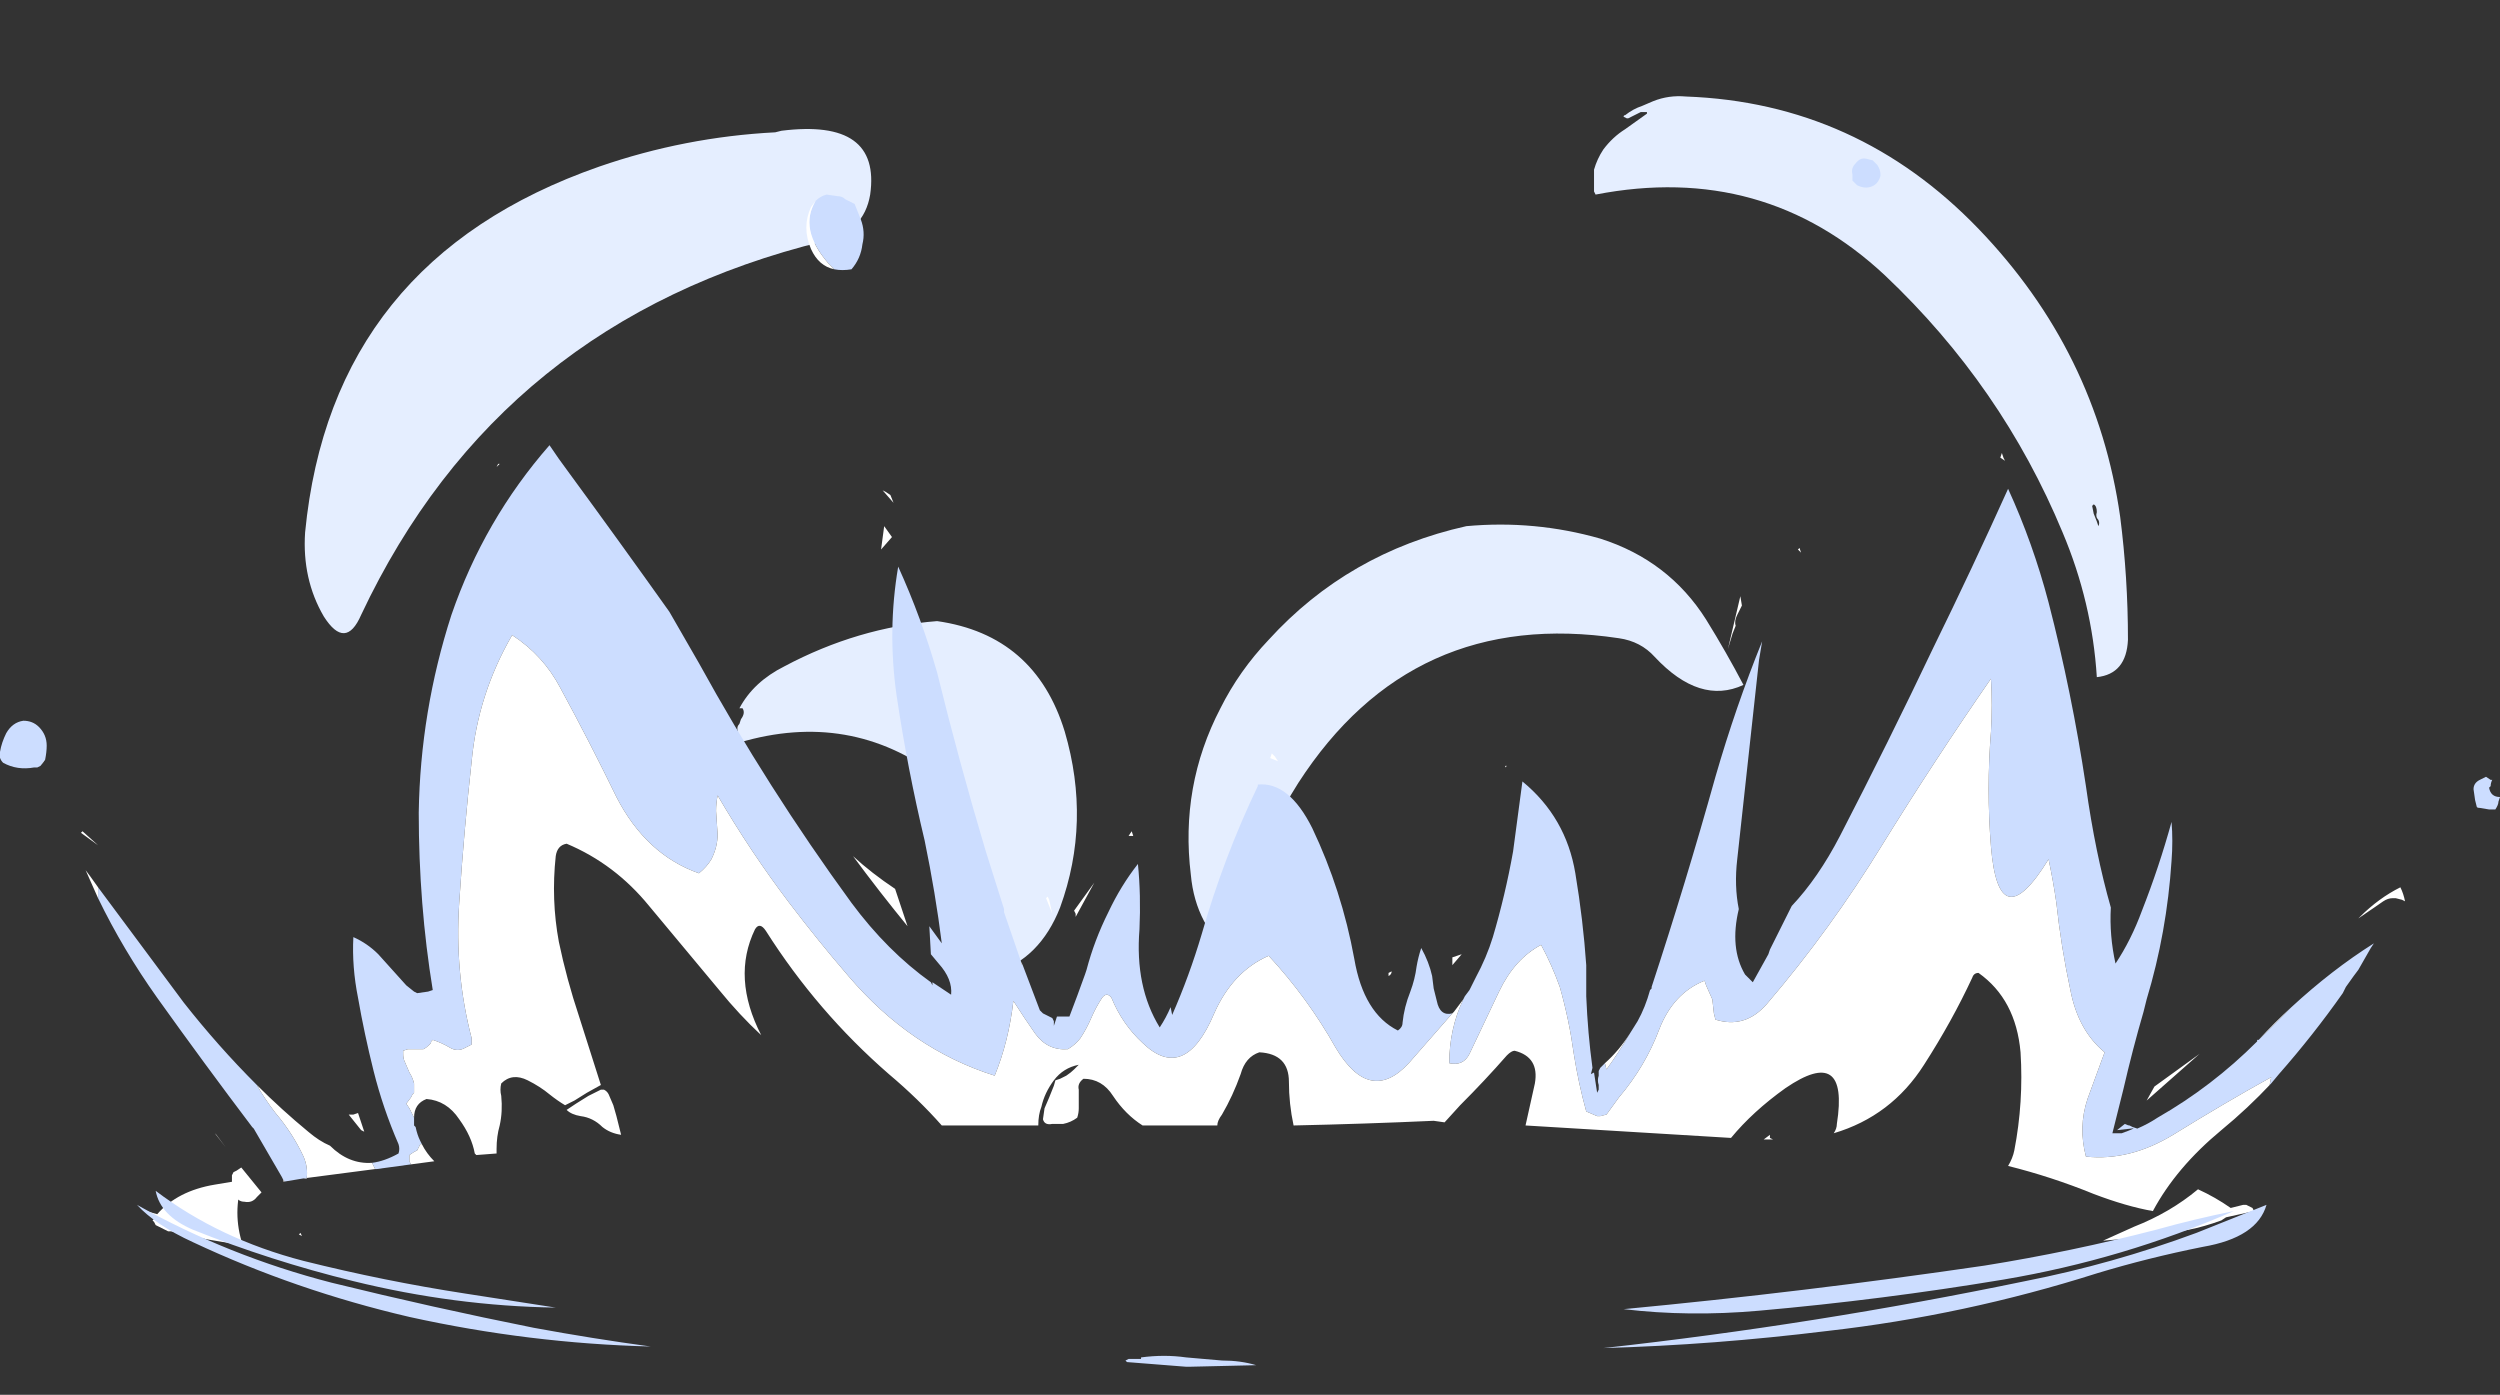 <?xml version="1.0" encoding="UTF-8" standalone="no"?>
<svg xmlns:ffdec="https://www.free-decompiler.com/flash" xmlns:xlink="http://www.w3.org/1999/xlink" ffdec:objectType="frame" height="313.6px" width="562.1px" xmlns="http://www.w3.org/2000/svg">
  <rect width="100%" height="100%" fill="#333333" stroke="none"/>
  <g transform="matrix(1.0, 0.0, 0.0, 1.0, 291.55, 266.35)">
    <use ffdec:characterId="2624" height="40.85" transform="matrix(7.0, 0.0, 0.0, 7.0, -291.55, -244.65)" width="80.3" xlink:href="#shape0"/>
  </g>
  <defs>
    <g id="shape0" transform="matrix(1.0, 0.0, 0.0, 1.0, 41.65, 34.95)">
      <path d="M11.45 -34.8 Q11.95 -35.0 12.5 -34.95 18.0 -34.75 21.9 -30.7 25.7 -26.75 26.45 -21.45 26.7 -19.5 26.7 -17.5 26.65 -16.4 25.7 -16.3 25.55 -18.7 24.6 -20.95 22.65 -25.65 18.9 -29.2 15.0 -32.85 9.6 -31.8 L9.55 -31.9 Q9.55 -32.15 9.55 -32.35 L9.55 -32.6 Q9.65 -32.95 9.85 -33.25 10.15 -33.65 10.55 -33.9 L11.25 -34.4 11.25 -34.45 11.05 -34.45 10.65 -34.25 10.6 -34.25 10.5 -34.3 Q10.5 -34.35 10.55 -34.35 10.8 -34.55 11.1 -34.65 L11.45 -34.8 M14.35 -16.05 Q12.95 -15.4 11.5 -16.95 11.05 -17.45 10.35 -17.55 3.7 -18.55 0.05 -12.9 -0.9 -11.4 -1.5 -9.7 L-2.0 -7.3 Q-3.25 -8.3 -3.4 -9.95 -3.75 -12.8 -2.45 -15.3 -1.85 -16.5 -0.9 -17.5 1.65 -20.3 5.45 -21.15 7.65 -21.35 9.75 -20.75 11.95 -20.05 13.15 -18.15 13.8 -17.1 14.35 -16.05 M25.7 -21.6 Q25.7 -21.8 25.6 -21.85 L25.55 -21.8 25.6 -21.55 25.7 -21.3 25.75 -21.15 Q25.8 -21.25 25.75 -21.35 25.65 -21.45 25.7 -21.6 M-13.7 -31.8 Q-13.9 -30.6 -15.2 -30.3 -25.6 -27.75 -30.05 -18.3 -30.55 -17.15 -31.25 -18.25 -31.95 -19.45 -31.85 -20.95 -31.0 -29.7 -22.4 -32.7 -19.65 -33.65 -16.75 -33.8 L-16.55 -33.85 Q-13.35 -34.25 -13.7 -31.8 M-7.45 -14.55 Q-6.6 -11.65 -7.6 -8.9 -8.25 -7.25 -9.7 -6.8 L-11.5 -13.1 Q-14.35 -15.25 -17.9 -14.2 L-17.95 -14.55 Q-18.0 -14.7 -17.9 -14.8 L-17.85 -14.95 Q-17.7 -15.15 -17.8 -15.3 L-17.9 -15.3 Q-17.45 -16.15 -16.45 -16.65 -14.1 -17.9 -11.55 -18.1 -8.4 -17.65 -7.45 -14.55" fill="#e5eeff" fill-rule="evenodd" stroke="none"/>
      <path d="M18.65 -32.75 Q18.75 -32.6 18.75 -32.45 L18.75 -32.4 Q18.7 -32.2 18.55 -32.1 18.3 -31.95 18.0 -32.1 L17.85 -32.25 17.85 -32.45 Q17.8 -32.65 17.95 -32.8 18.1 -33.0 18.3 -32.95 L18.5 -32.9 18.65 -32.75 M10.7 -4.85 L10.95 -5.25 Q11.2 -5.7 11.35 -6.25 L11.4 -6.3 11.4 -6.35 Q12.5 -9.7 13.45 -13.1 14.1 -15.35 14.95 -17.45 L14.85 -16.85 Q14.5 -13.65 14.15 -10.45 14.05 -9.6 14.2 -8.85 13.9 -7.6 14.4 -6.75 L14.65 -6.5 15.15 -7.4 15.2 -7.55 15.9 -8.95 Q16.75 -9.85 17.45 -11.2 19.0 -14.2 20.45 -17.25 21.7 -19.8 22.85 -22.35 23.65 -20.6 24.15 -18.7 24.9 -15.8 25.35 -12.8 25.65 -10.65 26.15 -8.9 26.1 -8.0 26.3 -7.1 26.8 -7.85 27.15 -8.8 27.7 -10.2 28.1 -11.65 28.15 -11.05 28.1 -10.4 27.95 -8.1 27.3 -5.95 L27.2 -5.55 Q26.85 -4.35 26.55 -3.05 L26.2 -1.65 26.5 -1.65 Q27.05 -1.85 26.8 -1.8 L26.35 -1.75 26.6 -1.95 Q26.7 -1.9 26.75 -1.9 L26.85 -1.85 27.0 -1.8 Q27.35 -1.95 27.65 -2.15 29.4 -3.15 30.85 -4.6 L30.85 -4.65 30.9 -4.65 31.95 -5.7 Q33.25 -6.9 34.6 -7.75 L34.5 -7.6 34.1 -6.9 33.95 -6.7 33.7 -6.35 33.6 -6.15 Q32.65 -4.8 31.55 -3.55 L31.3 -3.25 31.25 -3.2 31.3 -3.45 Q29.85 -2.65 28.15 -1.6 26.75 -0.75 25.35 -0.9 25.1 -1.85 25.4 -2.75 L25.95 -4.25 Q25.1 -4.95 24.85 -6.25 24.55 -7.65 24.4 -9.05 24.3 -9.75 24.15 -10.45 22.55 -7.85 22.3 -10.85 22.15 -12.7 22.3 -14.55 22.35 -15.4 22.3 -16.25 20.5 -13.65 18.8 -10.9 17.15 -8.2 15.1 -5.8 14.4 -5.0 13.45 -5.3 L13.4 -5.5 13.35 -5.95 13.15 -6.4 13.1 -6.55 Q12.1 -6.15 11.65 -5.0 11.2 -3.8 10.35 -2.8 L9.95 -2.25 9.75 -2.2 9.65 -2.2 9.3 -2.35 Q9.05 -3.25 8.9 -4.2 8.75 -5.3 8.45 -6.35 8.2 -7.05 7.85 -7.7 7.0 -7.25 6.5 -6.2 L5.55 -4.2 Q5.35 -3.8 4.9 -3.9 4.9 -5.0 5.35 -5.95 L5.4 -6.05 5.55 -6.25 5.75 -6.65 Q6.1 -7.3 6.3 -7.95 6.7 -9.3 6.95 -10.7 L7.25 -12.95 Q8.65 -11.8 8.95 -10.0 9.2 -8.5 9.3 -7.05 L9.3 -6.05 Q9.35 -4.85 9.5 -3.75 L9.45 -3.55 9.55 -3.6 9.65 -2.95 9.7 -3.05 9.7 -3.2 Q9.65 -3.35 9.7 -3.5 L9.7 -3.65 9.75 -3.75 9.9 -3.9 9.95 -3.7 Q10.35 -4.25 10.7 -4.85 M-8.8 -7.05 L-8.25 -5.6 -8.15 -5.5 -7.85 -5.35 -7.8 -5.25 -7.8 -5.1 -7.7 -5.4 -7.3 -5.4 Q-7.05 -6.05 -6.8 -6.75 L-6.75 -6.9 Q-6.5 -7.85 -6.05 -8.75 -5.65 -9.6 -5.1 -10.3 -5.0 -9.3 -5.05 -8.2 -5.2 -6.35 -4.4 -5.05 -4.2 -5.35 -4.05 -5.7 L-4.0 -5.45 Q-3.45 -6.7 -3.05 -8.05 -2.35 -10.5 -1.25 -12.8 L-1.25 -12.85 Q-0.25 -12.95 0.5 -11.45 1.45 -9.45 1.85 -7.25 2.15 -5.5 3.25 -4.95 3.4 -5.05 3.4 -5.2 3.45 -5.7 3.65 -6.2 3.8 -6.6 3.85 -7.0 3.9 -7.3 4.0 -7.6 4.25 -7.15 4.35 -6.7 L4.4 -6.3 4.5 -5.9 Q4.6 -5.4 5.0 -5.5 L3.6 -3.9 Q2.35 -2.55 1.25 -4.4 0.35 -6.0 -0.9 -7.35 -2.05 -6.85 -2.65 -5.5 -3.6 -3.25 -4.95 -4.55 -5.6 -5.15 -5.95 -6.0 -6.1 -6.2 -6.25 -6.0 -6.45 -5.7 -6.6 -5.35 -6.75 -5.0 -6.95 -4.7 -7.1 -4.5 -7.35 -4.35 -8.0 -4.3 -8.4 -4.85 -8.75 -5.35 -9.1 -5.9 -9.25 -4.6 -9.7 -3.5 -12.4 -4.35 -14.4 -6.7 -15.35 -7.8 -16.3 -9.05 -17.55 -10.7 -18.6 -12.5 -18.65 -12.25 -18.65 -12.0 L-18.6 -11.25 Q-18.6 -10.85 -18.8 -10.45 -18.95 -10.2 -19.2 -10.0 -20.9 -10.6 -21.85 -12.45 -22.7 -14.2 -23.65 -15.95 -24.2 -17.0 -25.2 -17.65 -26.3 -15.75 -26.5 -13.6 -26.75 -11.35 -26.9 -9.05 -27.05 -6.8 -26.5 -4.7 -26.5 -4.6 -26.5 -4.5 -26.6 -4.45 -26.7 -4.4 -26.95 -4.25 -27.2 -4.4 -27.45 -4.55 -27.75 -4.65 L-27.8 -4.6 Q-27.8 -4.55 -27.85 -4.5 -27.95 -4.4 -28.05 -4.35 L-28.55 -4.35 -28.7 -4.3 -28.7 -4.2 Q-28.7 -4.05 -28.65 -3.95 L-28.5 -3.6 Q-28.4 -3.45 -28.35 -3.25 L-28.35 -2.95 -28.4 -2.9 -28.45 -2.8 -28.6 -2.6 -28.5 -2.45 -28.35 -2.15 -28.35 -1.9 -28.3 -1.85 Q-28.25 -1.6 -28.15 -1.4 L-28.1 -1.3 -28.15 -1.3 -28.25 -1.1 -28.35 -1.05 -28.5 -0.95 -28.5 -0.75 -28.45 -0.65 -29.55 -0.5 -29.6 -0.5 -29.7 -0.7 Q-29.3 -0.75 -28.85 -1.0 -28.8 -1.15 -28.85 -1.3 -29.35 -2.45 -29.65 -3.65 -29.95 -4.85 -30.15 -6.0 -30.35 -7.0 -30.3 -7.95 -29.85 -7.75 -29.5 -7.4 L-28.6 -6.4 -28.35 -6.2 -28.25 -6.15 -27.9 -6.2 -27.75 -6.25 Q-28.2 -9.0 -28.2 -11.95 -28.15 -15.2 -27.15 -18.3 -26.1 -21.35 -24.0 -23.75 -23.7 -23.3 -23.4 -22.9 -21.75 -20.65 -20.15 -18.4 L-19.2 -16.75 Q-17.0 -12.75 -14.3 -9.05 -13.15 -7.5 -11.75 -6.5 L-11.7 -6.4 -11.7 -6.5 -11.1 -6.1 Q-11.05 -6.6 -11.5 -7.1 L-11.75 -7.4 -11.8 -8.3 -11.4 -7.75 Q-11.6 -9.35 -11.95 -11.05 -12.5 -13.35 -12.85 -15.7 -13.15 -17.8 -12.8 -19.85 -12.05 -18.2 -11.55 -16.45 -10.85 -13.6 -10.0 -10.75 L-9.4 -8.85 -9.4 -8.75 -8.85 -7.15 -8.85 -7.1 -8.8 -7.05 M38.4 -13.0 Q38.35 -12.9 38.35 -12.8 L38.3 -12.75 Q38.35 -12.45 38.65 -12.45 L38.6 -12.3 Q38.6 -12.2 38.5 -12.05 L38.3 -12.05 38.0 -12.1 Q37.9 -12.1 37.9 -12.15 L37.85 -12.35 37.8 -12.7 Q37.8 -12.9 38.0 -13.0 L38.2 -13.1 38.35 -13.0 38.4 -13.0 M-15.45 -31.6 Q-15.3 -31.75 -15.1 -31.8 L-14.75 -31.75 Q-14.6 -31.75 -14.5 -31.65 L-14.2 -31.5 -14.0 -31.0 Q-13.85 -30.6 -13.95 -30.2 -14.0 -29.75 -14.3 -29.4 -14.6 -29.35 -14.85 -29.4 L-15.05 -29.6 Q-16.0 -30.7 -15.45 -31.6 M-40.35 -13.45 L-40.45 -13.4 -40.55 -13.4 Q-41.1 -13.3 -41.55 -13.55 -41.7 -13.7 -41.65 -13.9 -41.6 -14.2 -41.45 -14.5 -41.25 -14.85 -40.9 -14.9 -40.6 -14.9 -40.4 -14.7 -40.15 -14.45 -40.15 -14.1 -40.15 -13.9 -40.2 -13.65 L-40.35 -13.45 M-38.5 -9.2 L-38.5 -9.55 -35.75 -5.85 Q-34.65 -4.45 -33.4 -3.2 -33.15 -2.75 -32.8 -2.3 -32.25 -1.65 -31.9 -0.9 -31.75 -0.55 -31.8 -0.2 L-31.9 -0.2 -32.5 -0.1 -32.55 -0.15 -32.6 -0.25 -33.5 -1.8 -33.55 -1.85 Q-35.1 -3.9 -36.6 -6.0 -37.7 -7.55 -38.5 -9.2" fill="#ccddff" fill-rule="evenodd" stroke="none"/>
      <path d="M14.3 -18.6 L14.15 -18.3 Q14.05 -18.1 14.1 -17.95 L14.0 -17.7 13.85 -17.2 14.25 -18.9 14.3 -18.6 M16.2 -20.3 L16.1 -20.4 16.15 -20.45 16.2 -20.3 M22.65 -23.5 L22.7 -23.35 22.75 -23.25 22.6 -23.35 22.65 -23.5 M10.7 -4.85 Q10.35 -4.25 9.95 -3.7 L9.9 -3.9 Q10.35 -4.3 10.7 -4.85 M5.35 -5.95 Q4.9 -5.0 4.9 -3.9 5.35 -3.8 5.55 -4.2 L6.5 -6.2 Q7.0 -7.25 7.85 -7.7 8.2 -7.05 8.45 -6.35 8.75 -5.3 8.9 -4.2 9.05 -3.25 9.3 -2.35 L9.65 -2.2 9.75 -2.2 9.95 -2.25 10.35 -2.8 Q11.2 -3.8 11.65 -5.0 12.1 -6.15 13.1 -6.55 L13.15 -6.4 13.35 -5.95 13.4 -5.5 13.45 -5.3 Q14.4 -5.0 15.1 -5.8 17.15 -8.2 18.8 -10.9 20.5 -13.65 22.3 -16.25 22.35 -15.4 22.3 -14.55 22.15 -12.7 22.3 -10.85 22.55 -7.85 24.15 -10.45 24.3 -9.75 24.4 -9.05 24.55 -7.65 24.85 -6.25 25.1 -4.95 25.95 -4.25 L25.4 -2.75 Q25.1 -1.85 25.35 -0.9 26.75 -0.75 28.15 -1.6 29.85 -2.65 31.3 -3.45 L31.25 -3.2 31.3 -3.25 Q30.55 -2.45 29.7 -1.75 28.25 -0.55 27.5 0.85 26.65 0.7 25.6 0.3 24.25 -0.25 22.85 -0.6 23.0 -0.85 23.05 -1.1 23.35 -2.65 23.25 -4.25 23.1 -5.95 21.9 -6.8 21.75 -6.8 21.7 -6.65 21.05 -5.25 20.15 -3.85 19.1 -2.2 17.25 -1.65 17.35 -1.8 17.35 -1.95 17.75 -4.5 15.7 -3.1 14.65 -2.35 13.95 -1.5 L7.35 -1.9 7.65 -3.25 Q7.8 -4.1 7.0 -4.3 6.9 -4.3 6.75 -4.15 6.05 -3.35 5.25 -2.55 L4.75 -2.0 4.4 -2.05 Q2.2 -1.95 -0.1 -1.9 -0.25 -2.6 -0.25 -3.3 -0.25 -4.2 -1.2 -4.25 -1.65 -4.1 -1.8 -3.55 -2.05 -2.85 -2.4 -2.25 -2.55 -2.05 -2.55 -1.9 L-4.95 -1.9 Q-5.5 -2.25 -5.9 -2.85 -6.25 -3.4 -6.85 -3.4 -7.05 -3.25 -7.0 -3.05 L-7.0 -2.45 Q-7.0 -2.3 -7.05 -2.15 -7.25 -2.0 -7.5 -1.95 L-7.85 -1.95 Q-8.1 -1.9 -8.15 -2.1 L-8.1 -2.45 -7.95 -2.8 -7.85 -3.05 Q-7.8 -3.15 -7.75 -3.35 L-7.6 -3.4 -7.4 -3.5 Q-7.25 -3.6 -7.15 -3.7 L-7.0 -3.85 Q-7.5 -3.75 -7.8 -3.35 -8.1 -2.95 -8.2 -2.5 -8.3 -2.25 -8.3 -1.9 L-11.4 -1.9 Q-12.15 -2.75 -13.1 -3.55 -15.4 -5.55 -17.05 -8.15 -17.25 -8.45 -17.4 -8.2 -18.15 -6.65 -17.2 -4.8 -17.9 -5.45 -18.55 -6.25 L-20.8 -8.95 Q-21.9 -10.3 -23.45 -10.95 -23.75 -10.9 -23.8 -10.55 -23.95 -9.15 -23.7 -7.8 -23.45 -6.6 -23.05 -5.4 L-22.35 -3.2 -22.8 -2.95 -23.2 -2.7 -23.5 -2.55 Q-23.75 -2.7 -24.0 -2.9 -24.3 -3.15 -24.7 -3.35 -25.2 -3.6 -25.55 -3.25 -25.6 -3.05 -25.55 -2.85 -25.5 -2.35 -25.6 -1.9 -25.7 -1.55 -25.7 -1.15 L-25.7 -1.0 -26.35 -0.95 -26.4 -1.0 Q-26.5 -1.55 -26.9 -2.1 -27.3 -2.7 -27.95 -2.75 -28.35 -2.6 -28.35 -2.15 L-28.5 -2.45 -28.6 -2.6 -28.45 -2.8 -28.4 -2.9 -28.35 -2.95 -28.35 -3.25 Q-28.4 -3.45 -28.5 -3.6 L-28.65 -3.95 Q-28.7 -4.05 -28.7 -4.2 L-28.7 -4.3 -28.55 -4.35 -28.05 -4.35 Q-27.95 -4.4 -27.85 -4.5 -27.8 -4.55 -27.8 -4.6 L-27.75 -4.65 Q-27.45 -4.55 -27.2 -4.4 -26.95 -4.25 -26.7 -4.4 -26.6 -4.45 -26.5 -4.5 -26.5 -4.6 -26.5 -4.7 -27.05 -6.8 -26.9 -9.05 -26.75 -11.35 -26.5 -13.6 -26.3 -15.75 -25.2 -17.65 -24.2 -17.0 -23.65 -15.95 -22.7 -14.2 -21.85 -12.45 -20.9 -10.6 -19.2 -10.0 -18.95 -10.2 -18.8 -10.45 -18.6 -10.85 -18.6 -11.25 L-18.65 -12.0 Q-18.65 -12.25 -18.6 -12.5 -17.55 -10.7 -16.3 -9.05 -15.35 -7.8 -14.4 -6.7 -12.4 -4.35 -9.7 -3.5 -9.25 -4.6 -9.1 -5.9 -8.75 -5.35 -8.4 -4.85 -8.0 -4.3 -7.35 -4.35 -7.1 -4.5 -6.95 -4.7 -6.75 -5.0 -6.6 -5.35 -6.45 -5.7 -6.25 -6.0 -6.1 -6.2 -5.95 -6.0 -5.6 -5.15 -4.95 -4.55 -3.6 -3.25 -2.65 -5.5 -2.05 -6.85 -0.9 -7.35 0.35 -6.0 1.25 -4.4 2.35 -2.55 3.6 -3.9 L5.0 -5.5 5.05 -5.55 5.35 -5.95 M31.95 -5.7 L30.9 -4.65 Q31.4 -5.2 31.95 -5.7 M5.0 -7.3 Q5.15 -7.35 5.3 -7.4 L5.0 -7.05 5.0 -7.3 M6.7 -13.45 L6.75 -13.45 6.7 -13.4 6.7 -13.45 M-8.8 -7.05 L-8.85 -7.1 -8.85 -7.15 -8.8 -7.05 M-29.7 -0.7 L-29.6 -0.5 -31.9 -0.2 -31.8 -0.2 Q-31.75 -0.55 -31.9 -0.9 -32.25 -1.65 -32.8 -2.3 -33.15 -2.75 -33.4 -3.2 -32.6 -2.4 -31.75 -1.7 -31.4 -1.4 -31.05 -1.25 -30.45 -0.65 -29.7 -0.7 M-28.45 -0.65 L-28.5 -0.75 -28.5 -0.95 -28.35 -1.05 -28.25 -1.1 -28.15 -1.3 -28.1 -1.3 Q-27.95 -1.0 -27.7 -0.75 L-28.45 -0.65 M3.05 -6.85 Q3.05 -6.75 2.95 -6.7 L2.95 -6.8 3.05 -6.85 M15.3 -1.45 L15.0 -1.45 15.2 -1.6 15.2 -1.5 15.3 -1.45 M34.15 -8.6 Q34.75 -9.2 35.45 -9.55 35.55 -9.35 35.6 -9.1 L35.5 -9.15 35.3 -9.2 35.2 -9.2 Q35.05 -9.2 34.9 -9.1 L34.1 -8.55 34.15 -8.6 M27.3 -2.7 L27.55 -3.15 29.0 -4.2 27.3 -2.7 M-14.85 -29.4 Q-15.35 -29.5 -15.6 -30.05 -15.9 -30.75 -15.6 -31.4 L-15.45 -31.6 Q-16.0 -30.7 -15.05 -29.6 L-14.85 -29.4 M-25.6 -23.15 L-25.7 -23.05 -25.65 -23.15 -25.6 -23.15 M-40.2 -13.65 L-40.25 -13.6 -40.35 -13.45 -40.2 -13.65 M-38.5 -9.2 L-38.9 -10.1 -38.75 -9.9 -38.5 -9.55 -38.5 -9.2 M-39.0 -11.35 L-38.5 -10.9 -39.05 -11.3 -39.0 -11.35 M-32.55 -0.15 L-32.5 -0.1 -32.55 -0.1 -32.55 -0.15 M-34.15 -0.4 L-34.05 -0.45 -33.9 -0.55 -33.25 0.25 -33.4 0.4 Q-33.55 0.6 -33.8 0.55 -34.0 0.55 -34.1 0.35 L-34.2 0.05 -34.2 -0.3 -34.15 -0.4 M-34.7 -1.6 L-34.4 -1.2 -34.75 -1.65 -34.7 -1.6 M-30.15 -2.3 L-29.95 -1.7 -30.05 -1.75 -30.45 -2.25 -30.3 -2.25 -30.15 -2.3 M-23.45 -2.4 L-23.15 -2.6 -22.75 -2.85 -22.35 -3.05 -22.25 -3.05 Q-22.15 -3.0 -22.1 -2.9 L-21.95 -2.55 -21.85 -2.2 -21.7 -1.6 Q-22.05 -1.65 -22.3 -1.85 -22.6 -2.15 -23.0 -2.2 -23.3 -2.25 -23.45 -2.4 M-13.3 -22.3 L-13.2 -22.25 -13.05 -22.15 -12.95 -21.9 -13.3 -22.3 M-7.95 -9.15 L-7.85 -8.7 -8.05 -9.2 -8.0 -9.25 -7.95 -9.15 M-6.5 -9.7 L-7.1 -8.6 -7.1 -8.7 -7.15 -8.8 -6.5 -9.7 M-5.3 -11.35 L-5.25 -11.2 -5.4 -11.2 -5.3 -11.35 M-0.6 -13.6 L-0.85 -13.7 -0.8 -13.85 -0.7 -13.75 -0.6 -13.6 M-12.5 -8.3 Q-13.4 -9.4 -14.25 -10.55 -13.65 -10.0 -12.9 -9.5 L-12.5 -8.3 M-13.35 -20.4 L-13.25 -21.15 -13.0 -20.8 -13.35 -20.4" fill="#ffffff" fill-rule="evenodd" stroke="none"/>
      <path d="M-30.0 2.55 L-30.0 2.55 M-32.0 1.55 L-31.95 1.65 -32.05 1.6 -32.0 1.55 M29.85 1.05 L29.7 1.15 Q29.15 1.35 28.65 1.45 L26.5 1.75 25.9 1.8 26.9 1.35 Q28.05 0.9 28.95 0.15 29.5 0.4 30.0 0.75 L30.4 0.65 30.5 0.65 30.7 0.75 30.75 0.85 29.85 1.05 M-35.85 1.55 L-35.95 1.55 -36.15 1.5 -36.25 1.5 -36.65 1.3 -36.7 1.2 -36.75 1.15 -36.7 1.1 -36.95 0.85 -36.6 0.95 Q-35.95 0.2 -34.75 0.0 L-33.85 -0.15 Q-34.2 0.9 -33.85 1.95 L-35.05 1.75 -35.85 1.55" fill="#ffffff" fill-rule="evenodd" stroke="none"/>
      <path d="M29.1 2.0 Q27.35 2.35 25.7 2.85 21.45 4.2 17.05 4.7 13.4 5.15 9.85 5.25 16.65 4.5 23.4 3.1 26.2 2.55 28.9 1.55 L31.15 0.65 Q30.85 1.7 29.1 2.0 M30.1 0.85 Q26.55 2.4 22.7 3.05 18.8 3.7 14.85 4.05 12.6 4.25 10.5 4.0 16.3 3.45 22.1 2.6 24.9 2.15 27.6 1.45 28.85 1.1 30.1 0.85 M-3.55 5.85 L-5.45 5.7 -5.5 5.65 -5.4 5.6 -5.0 5.6 -5.0 5.55 Q-4.25 5.45 -3.55 5.55 L-2.4 5.65 Q-1.8 5.65 -1.3 5.8 L-3.45 5.85 -3.55 5.85 M-23.8 3.95 Q-27.05 3.9 -30.3 3.1 -32.95 2.45 -35.45 1.45 -36.5 1.0 -36.65 0.2 -34.6 1.75 -31.9 2.45 -29.3 3.1 -26.7 3.5 L-23.8 3.95 M-24.5 4.6 Q-22.6 4.95 -20.75 5.2 -24.65 5.1 -28.5 4.25 -32.15 3.4 -35.45 1.85 -36.65 1.3 -37.25 0.65 -34.3 2.3 -31.0 3.15 -27.75 3.95 -24.5 4.6" fill="#ccddff" fill-rule="evenodd" stroke="none"/>
    </g>
  </defs>
</svg>
